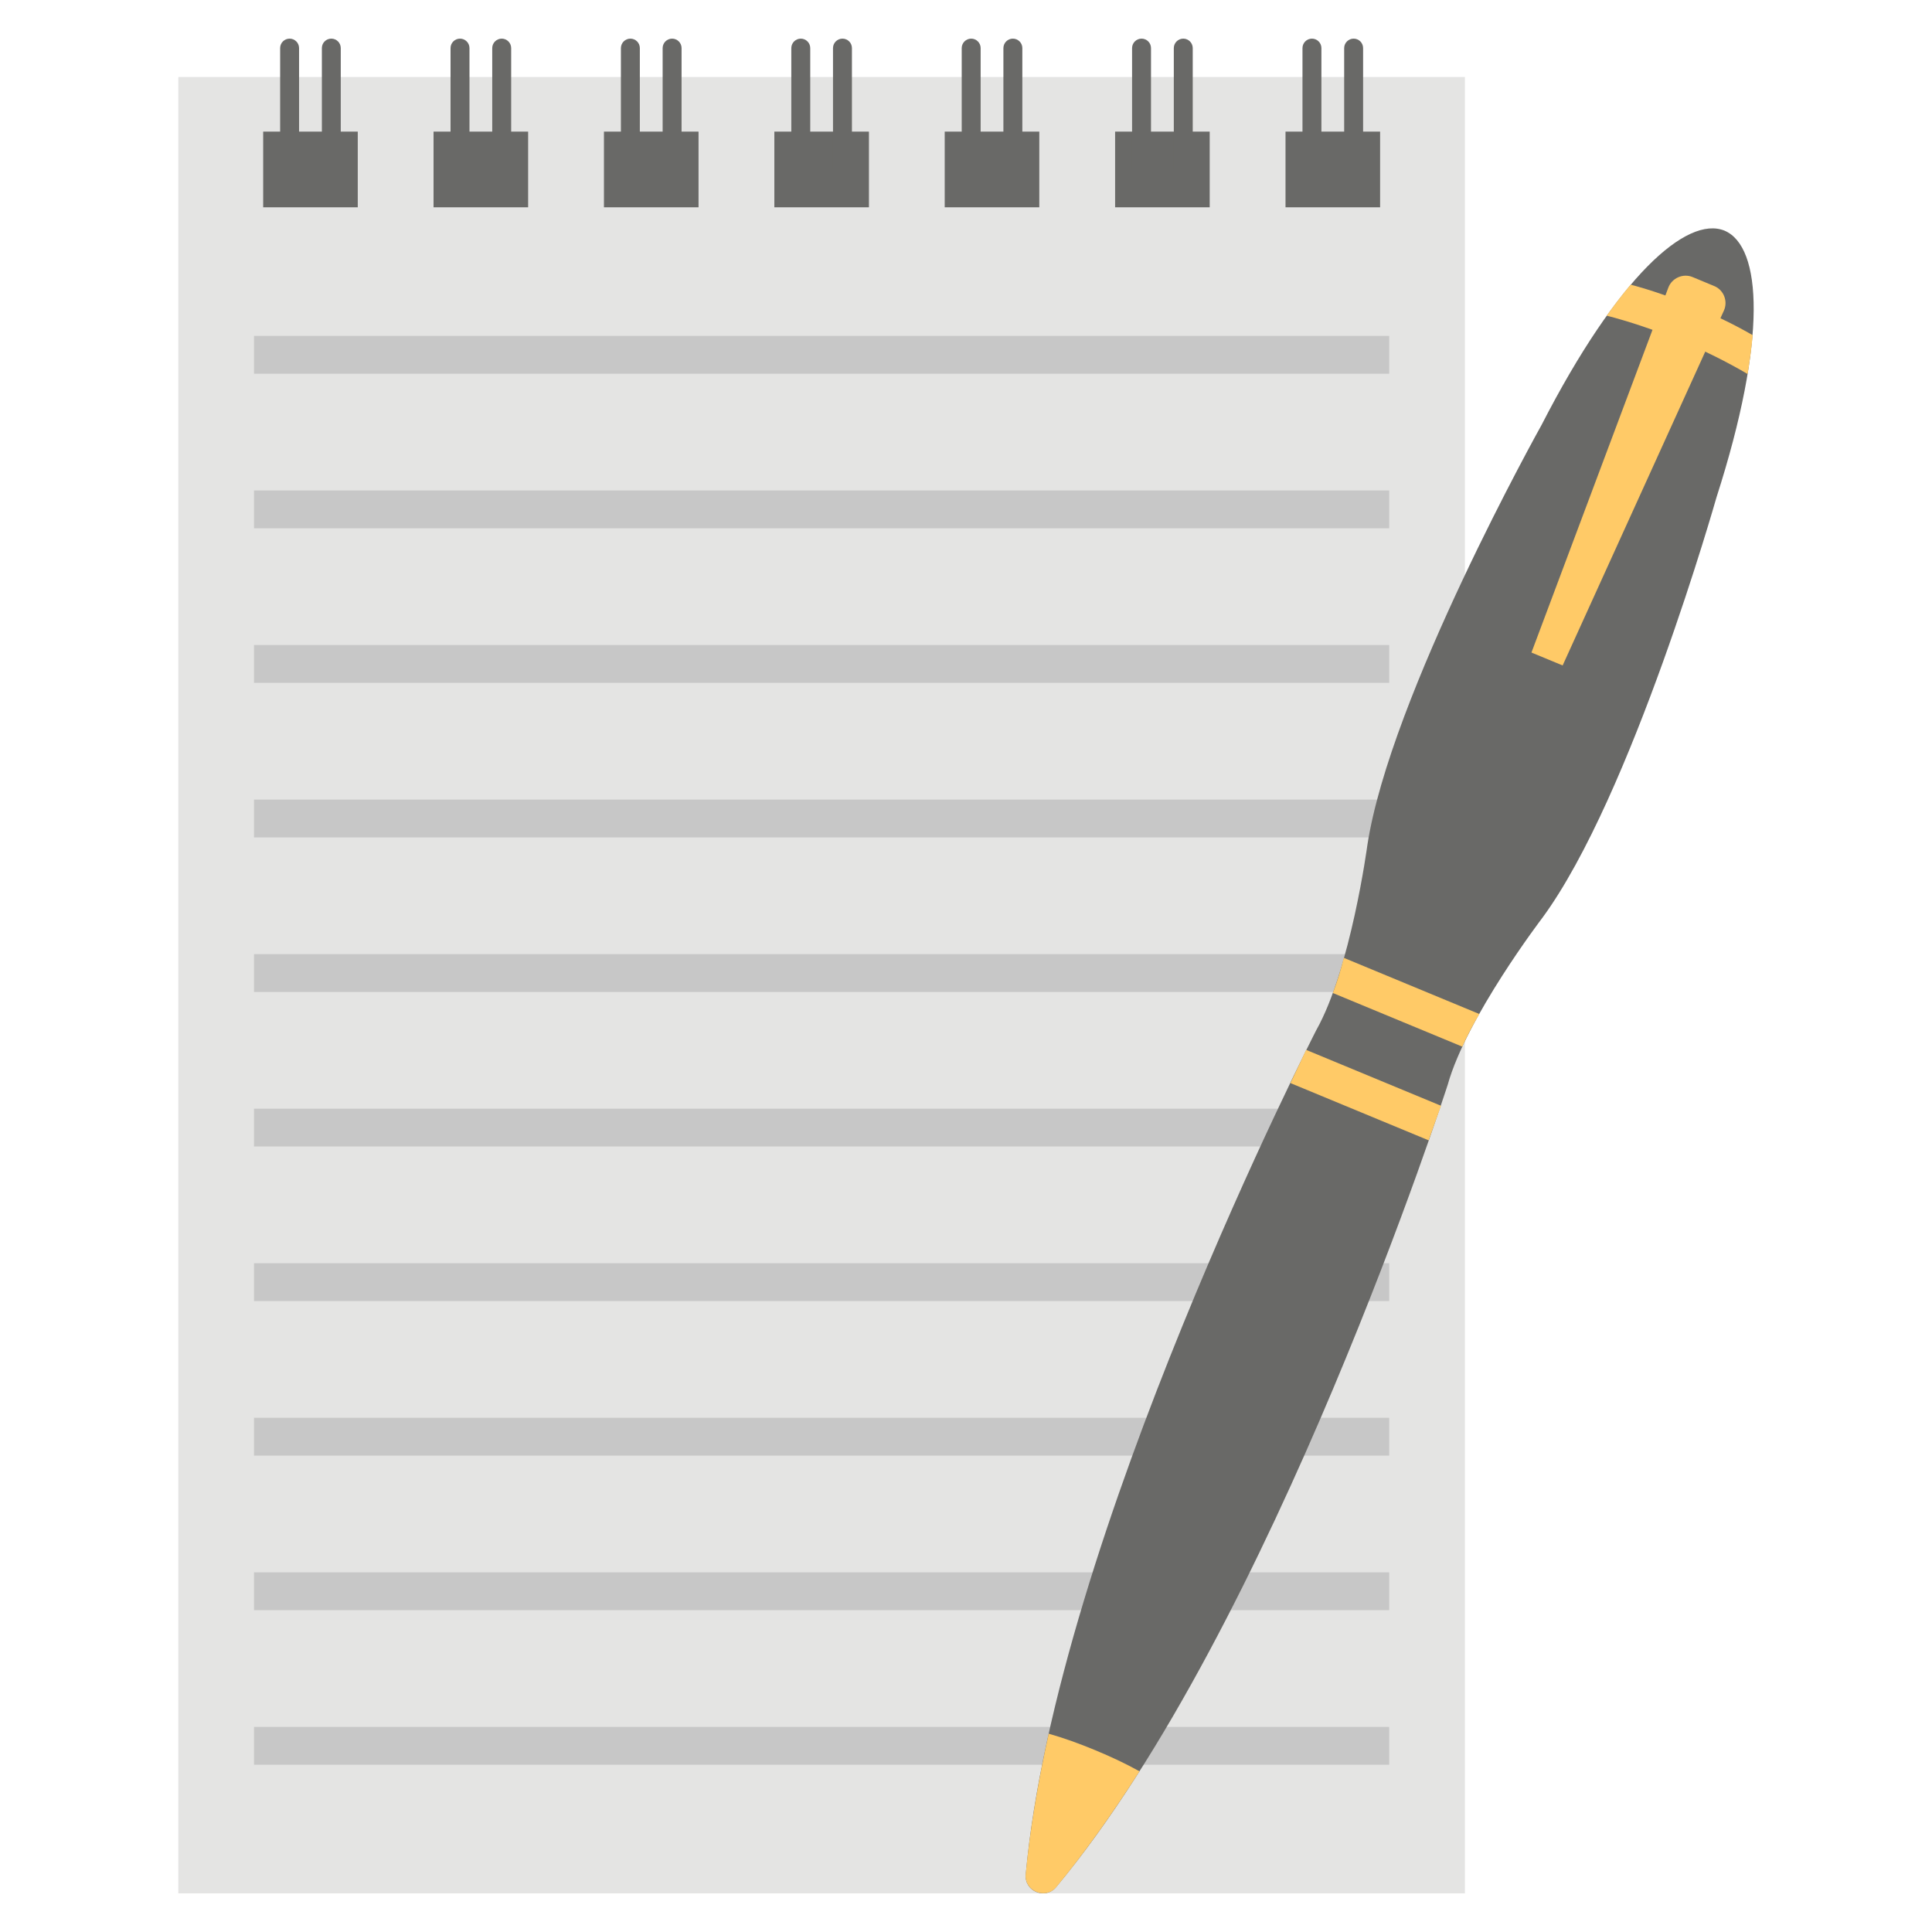 <svg xmlns="http://www.w3.org/2000/svg" enable-background="new 0 0 50 50" viewBox="0 0 50 50"><rect width="33.297" height="47.007" x="4.615" y="1.993" fill="#E4E4E3"/><rect width="2.448" height="1.959" x="6.811" y="3.406" fill="#696967"/><rect width="2.448" height="1.959" x="11.22" y="3.406" fill="#696967"/><rect width="2.448" height="1.959" x="15.63" y="3.406" fill="#696967"/><rect width="2.448" height="1.959" x="20.04" y="3.406" fill="#696967"/><rect width="2.448" height="1.959" x="24.449" y="3.406" fill="#696967"/><rect width="2.448" height="1.959" x="28.859" y="3.406" fill="#696967"/><rect width="2.448" height="1.959" x="33.269" y="3.406" fill="#696967"/><path fill="#696967" d="M33.953 1c-.135 0-.245.11-.245.245V4.385c0 .135.11.245.245.245.135 0 .245-.11.245-.245V1.245C34.198 1.109 34.088 1 33.953 1zM35.032 1c-.135 0-.245.11-.245.245V4.385c0 .135.11.245.245.245.135 0 .245-.11.245-.245V1.245C35.277 1.109 35.168 1 35.032 1zM29.543 1c-.135 0-.245.11-.245.245V4.385c0 .135.11.245.245.245s.245-.11.245-.245V1.245C29.788 1.109 29.679 1 29.543 1zM30.623 1c-.135 0-.245.11-.245.245V4.385c0 .135.11.245.245.245s.245-.11.245-.245V1.245C30.867 1.109 30.758 1 30.623 1zM25.134 1c-.135 0-.245.11-.245.245V4.385c0 .135.11.245.245.245s.245-.11.245-.245V1.245C25.379 1.109 25.269 1 25.134 1zM26.213 1c-.135 0-.245.11-.245.245V4.385c0 .135.11.245.245.245s.245-.11.245-.245V1.245C26.458 1.109 26.348 1 26.213 1zM20.724 1c-.135 0-.245.11-.245.245V4.385c0 .135.11.245.245.245s.245-.11.245-.245V1.245C20.969 1.109 20.859 1 20.724 1zM21.803 1c-.135 0-.245.11-.245.245V4.385c0 .135.11.245.245.245.135 0 .245-.11.245-.245V1.245C22.048 1.109 21.939 1 21.803 1zM16.314 1c-.135 0-.245.11-.245.245V4.385c0 .135.11.245.245.245.135 0 .245-.11.245-.245V1.245C16.559 1.109 16.45 1 16.314 1zM17.394 1c-.135 0-.245.11-.245.245V4.385c0 .135.11.245.245.245s.245-.11.245-.245V1.245C17.639 1.109 17.529 1 17.394 1z"/><g><path fill="#696967" d="M11.905 1C11.77 1 11.66 1.109 11.66 1.245V4.385c0 .135.11.245.245.245s.245-.11.245-.245V1.245C12.15 1.109 12.04 1 11.905 1zM12.984 1c-.135 0-.245.11-.245.245V4.385c0 .135.11.245.245.245s.245-.11.245-.245V1.245C13.229 1.109 13.119 1 12.984 1z"/></g><g><path fill="#696967" d="M7.495 1C7.36 1 7.25 1.109 7.25 1.245V4.385c0 .135.11.245.245.245.135 0 .245-.11.245-.245V1.245C7.74 1.109 7.63 1 7.495 1zM8.574 1C8.439 1 8.33 1.109 8.33 1.245V4.385c0 .135.11.245.245.245S8.819 4.52 8.819 4.385V1.245C8.819 1.109 8.71 1 8.574 1z"/></g><g><rect width="29.379" height=".979" x="6.574" y="8.693" fill="#C7C7C7"/><rect width="29.379" height=".979" x="6.574" y="12.693" fill="#C7C7C7"/><rect width="29.379" height=".979" x="6.574" y="16.693" fill="#C7C7C7"/><rect width="29.379" height=".979" x="6.574" y="20.693" fill="#C7C7C7"/><rect width="29.379" height=".979" x="6.574" y="24.693" fill="#C7C7C7"/><rect width="29.379" height=".979" x="6.574" y="28.692" fill="#C7C7C7"/><rect width="29.379" height=".979" x="6.574" y="32.692" fill="#C7C7C7"/><rect width="29.379" height=".979" x="6.574" y="36.692" fill="#C7C7C7"/><rect width="29.379" height=".979" x="6.574" y="40.692" fill="#C7C7C7"/><rect width="29.379" height=".979" x="6.574" y="44.692" fill="#C7C7C7"/></g><g><path fill="#696967" d="M39.91,23.762c0,0-1.954,2.561-2.443,4.31c0,0-4.521,14.038-10.135,20.767
				c-0.279,0.335-0.826,0.108-0.786-0.326c0.788-8.728,7.518-21.851,7.518-21.851
				c0.892-1.583,1.321-4.775,1.321-4.775c0.585-3.868,4.512-10.892,4.512-10.892c1.97-3.838,3.756-5.421,4.733-5.026
				c0.97,0.412,1.113,2.794-0.207,6.901C44.422,12.87,42.231,20.613,39.91,23.762z"/><path fill="#FFCA67" d="M45.229,9.68c-0.529-0.311-1.124-0.61-1.773-0.878c-0.649-0.269-1.281-0.479-1.875-0.633
					c0.213-0.292,0.419-0.566,0.62-0.802c0.546,0.144,1.092,0.339,1.619,0.557
					c0.526,0.218,1.05,0.466,1.539,0.75C45.333,8.983,45.285,9.323,45.229,9.68z"/><path fill="#FFCA67" d="M44.614 8.039l-4.173 9.183-.807-.334 3.542-9.444c.093-.249.382-.376.627-.274l.561.233C44.61 7.503 44.725 7.797 44.614 8.039zM38.286 26.243c-.164.271-.314.559-.442.844l-3.35-1.388c.111-.293.208-.602.284-.91L38.286 26.243zM36.974 29.512l-3.578-1.482c.167-.352.307-.643.407-.859l3.49 1.446C37.211 28.839 37.105 29.145 36.974 29.512zM29.49 45.841c-.701 1.097-1.417 2.105-2.157 3.001-.279.326-.823.101-.789-.327.109-1.157.316-2.376.596-3.647.395.112.797.258 1.2.425C28.744 45.46 29.131 45.641 29.49 45.841z"/></g></svg>